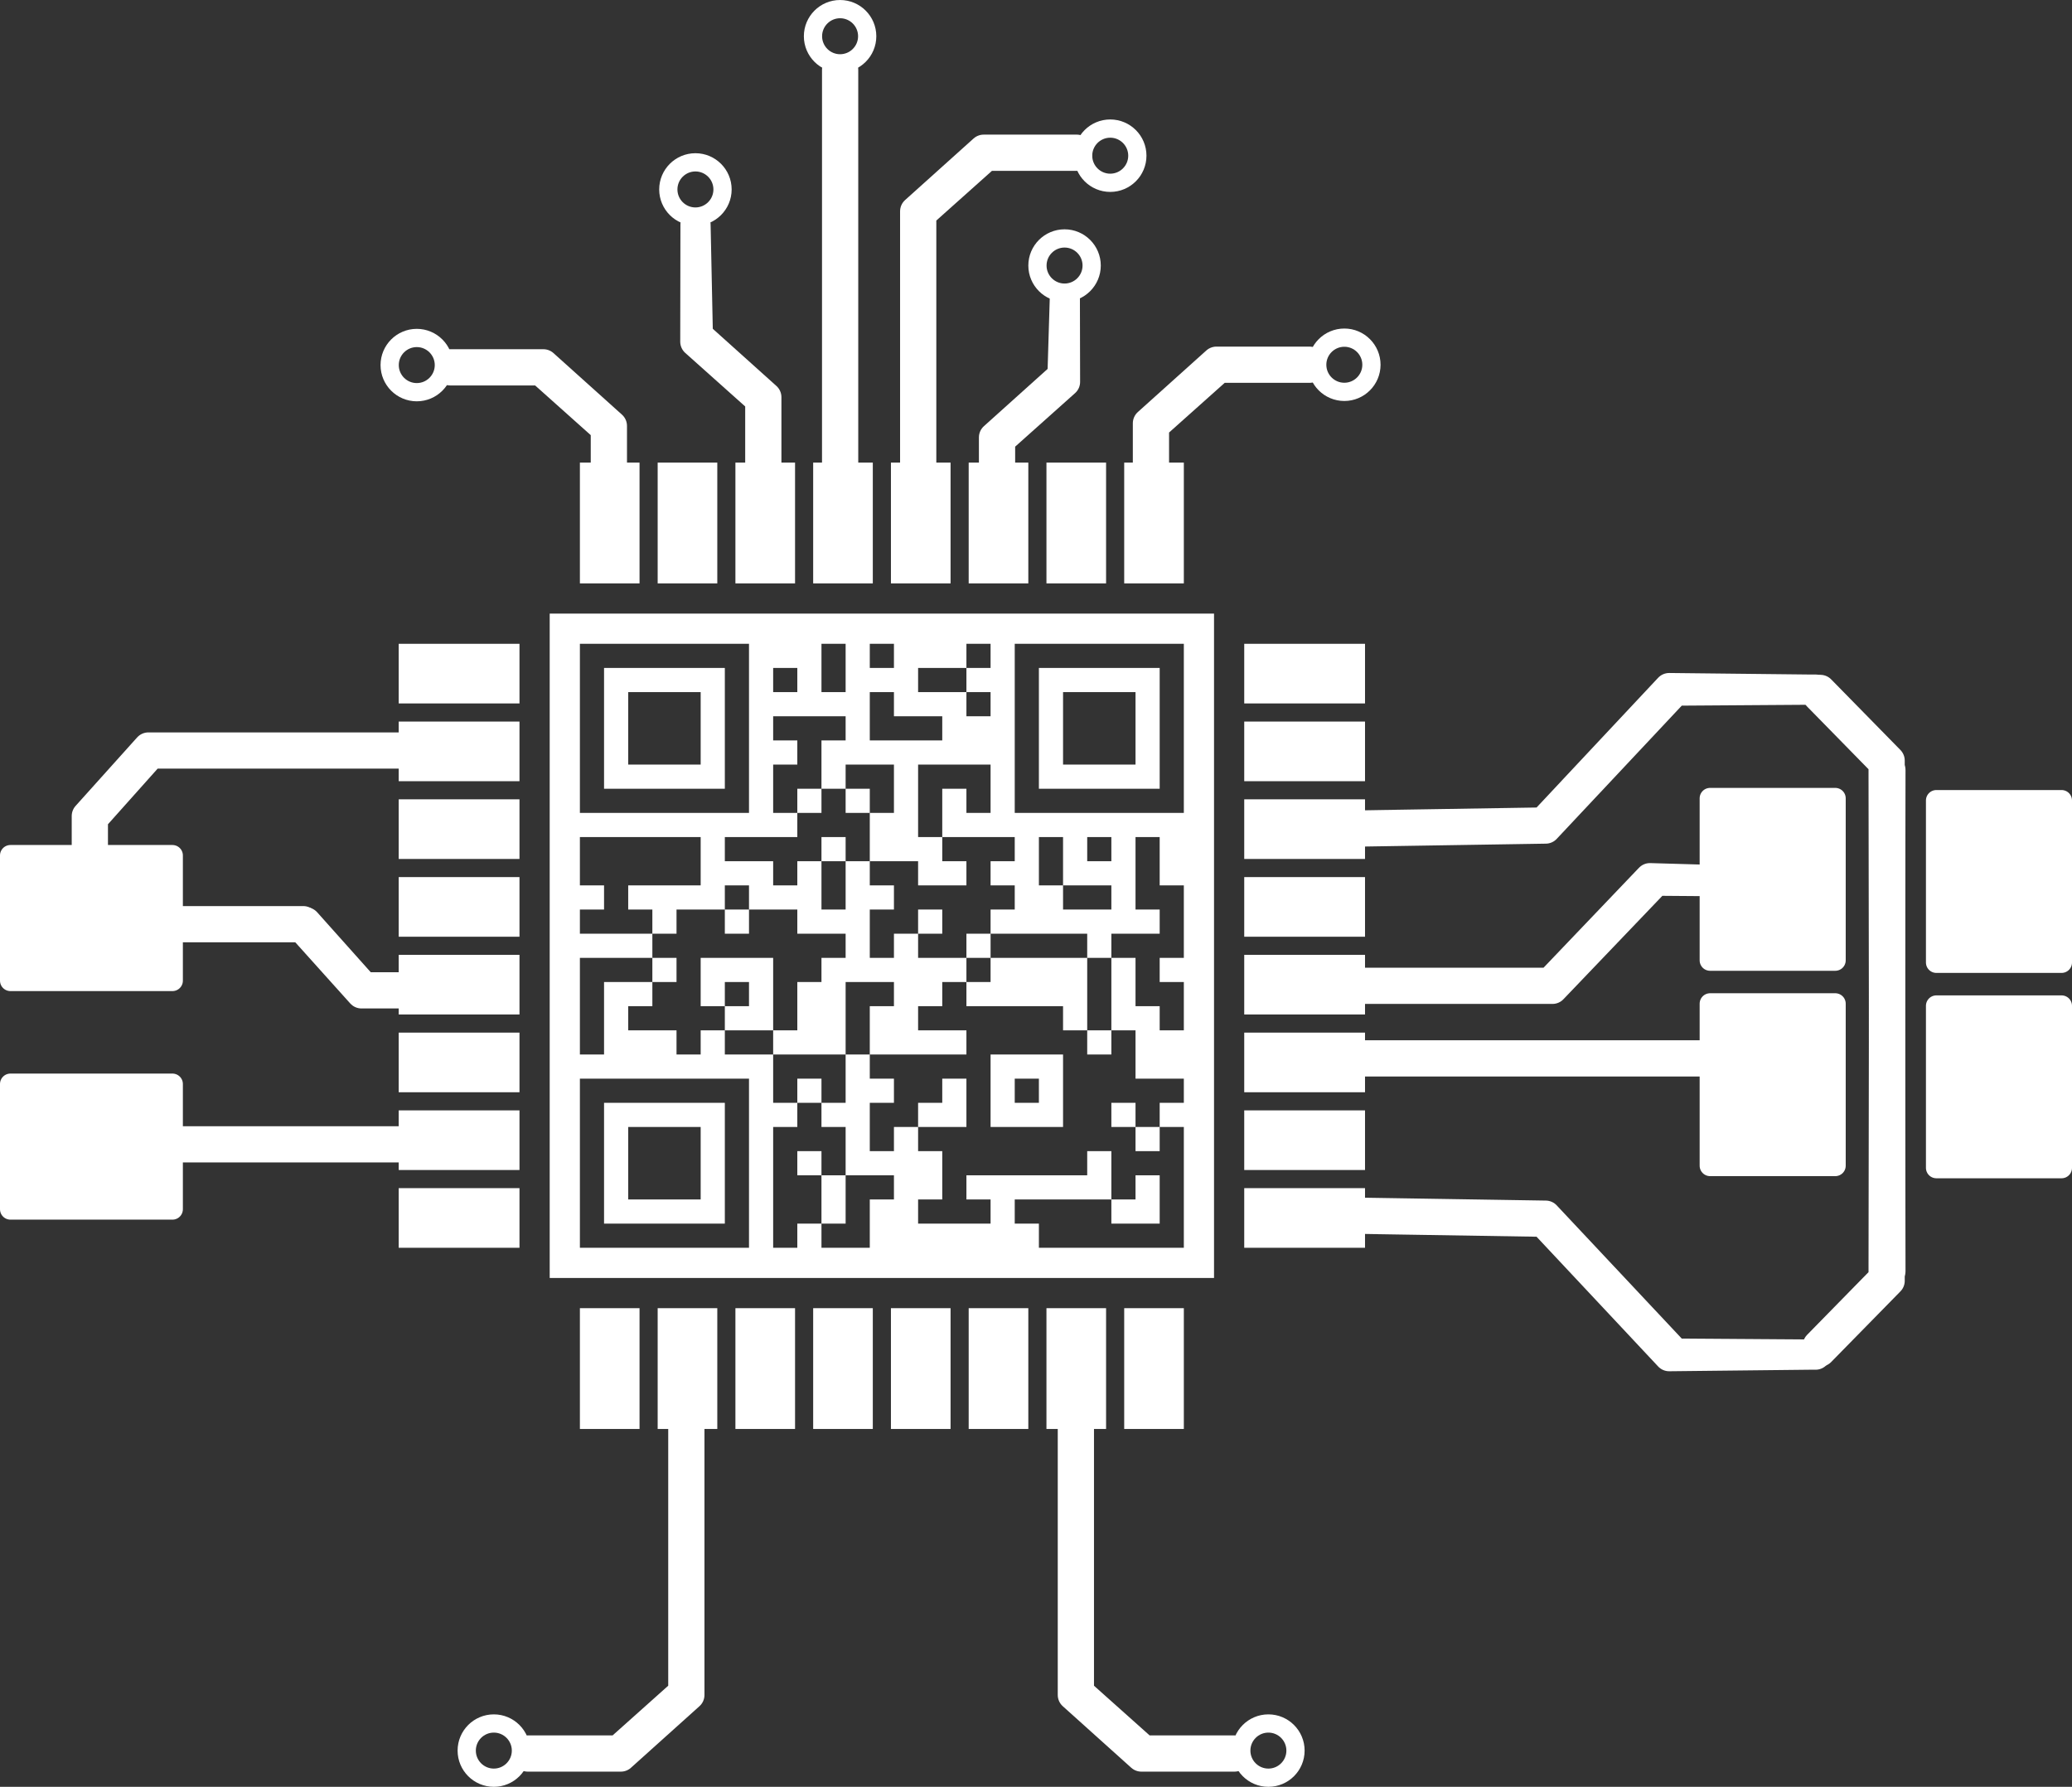 <?xml version="1.0" encoding="UTF-8" standalone="no"?>
<!--Generator: Xara Designer (www.xara.com), SVG filter version: 6.1.0.16-->

<svg
   stroke-width="0.501"
   stroke-linejoin="bevel"
   fill-rule="evenodd"
   version="1.1"
   overflow="visible"
   width="216.918pt"
   height="187.051pt"
   viewBox="0 0 216.918 187.051"
   id="svg452"
   sodipodi:docname="Tshirt_hinten_Nibbler.svg"
   inkscape:version="1.1 (c68e22c387, 2021-05-23)"
   xmlns:inkscape="http://www.inkscape.org/namespaces/inkscape"
   xmlns:sodipodi="http://sodipodi.sourceforge.net/DTD/sodipodi-0.dtd"
   xmlns="http://www.w3.org/2000/svg"
   xmlns:svg="http://www.w3.org/2000/svg">
  <rect x="0" y="0" width="216.918" height="187.051" fill="#333333" stroke="none"/>
  <sodipodi:namedview
     id="namedview454"
     pagecolor="#ffffff"
     bordercolor="#666666"
     borderopacity="1.0"
     inkscape:pageshadow="2"
     inkscape:pageopacity="0"
     inkscape:pagecheckerboard="true"
     inkscape:document-units="pt"
     showgrid="false"
     inkscape:zoom="3.1836238"
     inkscape:cx="129.25522"
     inkscape:cy="118.10441"
     inkscape:window-width="1920"
     inkscape:window-height="1002"
     inkscape:window-x="-8"
     inkscape:window-y="-8"
     inkscape:window-maximized="1"
     inkscape:current-layer="svg452" />
  <defs
     id="defs311" />
  <g
     id="Document"
     fill="none"
     stroke="black"
     font-family="Times New Roman"
     font-size="16"
     transform="scale(1 -1)">
    <g
       id="Spread"
       transform="translate(0 -187.051)">
      <g
         id="Layer 1">
        <g
           id="Group">
          <g
             id="Group_1"
             fill-rule="evenodd"
             stroke-linejoin="miter"
             stroke="none"
             stroke-width="0.632"
             fill="#ffffff"
             stroke-miterlimit="79.84">
            <path
               d="M 142.904,56.429 L 130.259,56.429 L 130.259,62.672 L 142.904,62.672 L 142.904,56.429 Z"
               marker-start="none"
               marker-end="none"
               id="path313" />
            <path
               d="M 142.904,64.57 L 130.259,64.57 L 130.259,70.813 L 142.904,70.813 L 142.904,64.57 Z"
               marker-start="none"
               marker-end="none"
               id="path315" />
            <path
               d="M 142.904,72.71 L 130.259,72.71 L 130.259,78.953 L 142.904,78.953 L 142.904,72.71 Z"
               marker-start="none"
               marker-end="none"
               id="path317" />
            <path
               d="M 142.904,80.851 L 130.259,80.851 L 130.259,87.094 L 142.904,87.094 L 142.904,80.851 Z"
               marker-start="none"
               marker-end="none"
               id="path319" />
            <path
               d="M 142.904,88.991 L 130.259,88.991 L 130.259,95.234 L 142.904,95.234 L 142.904,88.991 Z"
               marker-start="none"
               marker-end="none"
               id="path321" />
            <path
               d="M 142.904,97.132 L 130.259,97.132 L 130.259,103.375 L 142.904,103.375 L 142.904,97.132 Z"
               marker-start="none"
               marker-end="none"
               id="path323" />
            <path
               d="M 142.904,105.272 L 130.259,105.272 L 130.259,111.515 L 142.904,111.515 L 142.904,105.272 Z"
               marker-start="none"
               marker-end="none"
               id="path325" />
            <path
               d="M 142.904,113.412 L 130.259,113.412 L 130.259,119.655 L 142.904,119.655 L 142.904,113.412 Z"
               marker-start="none"
               marker-end="none"
               id="path327" />
          </g>
          <g
             id="Group_2"
             fill-rule="evenodd"
             stroke-linejoin="miter"
             stroke="none"
             stroke-width="0.632"
             fill="#ffffff"
             stroke-miterlimit="79.84">
            <path
               d="M 54.385,56.429 L 41.74,56.429 L 41.74,62.672 L 54.385,62.672 L 54.385,56.429 Z"
               marker-start="none"
               marker-end="none"
               id="path330" />
            <path
               d="M 54.385,64.57 L 41.74,64.57 L 41.74,70.813 L 54.385,70.813 L 54.385,64.57 Z"
               marker-start="none"
               marker-end="none"
               id="path332" />
            <path
               d="M 54.385,72.71 L 41.74,72.71 L 41.74,78.953 L 54.385,78.953 L 54.385,72.71 Z"
               marker-start="none"
               marker-end="none"
               id="path334" />
            <path
               d="M 54.385,80.851 L 41.74,80.851 L 41.74,87.094 L 54.385,87.094 L 54.385,80.851 Z"
               marker-start="none"
               marker-end="none"
               id="path336" />
            <path
               d="M 54.385,88.991 L 41.74,88.991 L 41.74,95.234 L 54.385,95.234 L 54.385,88.991 Z"
               marker-start="none"
               marker-end="none"
               id="path338" />
            <path
               d="M 54.385,97.132 L 41.74,97.132 L 41.74,103.375 L 54.385,103.375 L 54.385,97.132 Z"
               marker-start="none"
               marker-end="none"
               id="path340" />
            <path
               d="M 54.385,105.272 L 41.74,105.272 L 41.74,111.515 L 54.385,111.515 L 54.385,105.272 Z"
               marker-start="none"
               marker-end="none"
               id="path342" />
            <path
               d="M 54.385,113.412 L 41.74,113.412 L 41.74,119.655 L 54.385,119.655 L 54.385,113.412 Z"
               marker-start="none"
               marker-end="none"
               id="path344" />
          </g>
          <g
             id="Group_3"
             fill-rule="evenodd"
             stroke-linejoin="miter"
             stroke="none"
             stroke-width="0.632"
             fill="#ffffff"
             stroke-miterlimit="79.84">
            <path
               d="M 123.936,138.624 L 123.936,125.979 L 117.693,125.979 L 117.693,138.624 L 123.936,138.624 Z"
               marker-start="none"
               marker-end="none"
               id="path347" />
            <path
               d="M 115.796,138.624 L 115.796,125.979 L 109.553,125.979 L 109.553,138.624 L 115.796,138.624 Z"
               marker-start="none"
               marker-end="none"
               id="path349" />
            <path
               d="M 107.655,138.624 L 107.655,125.979 L 101.412,125.979 L 101.412,138.624 L 107.655,138.624 Z"
               marker-start="none"
               marker-end="none"
               id="path351" />
            <path
               d="M 99.515,138.624 L 99.515,125.979 L 93.272,125.979 L 93.272,138.624 L 99.515,138.624 Z"
               marker-start="none"
               marker-end="none"
               id="path353" />
            <path
               d="M 91.374,138.624 L 91.374,125.979 L 85.131,125.979 L 85.131,138.624 L 91.374,138.624 Z"
               marker-start="none"
               marker-end="none"
               id="path355" />
            <path
               d="M 83.234,138.624 L 83.234,125.979 L 76.991,125.979 L 76.991,138.624 L 83.234,138.624 Z"
               marker-start="none"
               marker-end="none"
               id="path357" />
            <path
               d="M 75.094,138.624 L 75.094,125.979 L 68.851,125.979 L 68.851,138.624 L 75.094,138.624 Z"
               marker-start="none"
               marker-end="none"
               id="path359" />
            <path
               d="M 66.953,138.624 L 66.953,125.979 L 60.71,125.979 L 60.71,138.624 L 66.953,138.624 Z"
               marker-start="none"
               marker-end="none"
               id="path361" />
          </g>
          <g
             id="Group_4"
             fill-rule="evenodd"
             stroke-linejoin="miter"
             stroke="none"
             stroke-width="0.632"
             fill="#ffffff"
             stroke-miterlimit="79.84">
            <path
               d="M 123.936,50.106 L 123.936,37.461 L 117.693,37.461 L 117.693,50.106 L 123.936,50.106 Z"
               marker-start="none"
               marker-end="none"
               id="path364" />
            <path
               d="M 115.796,50.106 L 115.796,37.461 L 109.553,37.461 L 109.553,50.106 L 115.796,50.106 Z"
               marker-start="none"
               marker-end="none"
               id="path366" />
            <path
               d="M 107.655,50.106 L 107.655,37.461 L 101.412,37.461 L 101.412,50.106 L 107.655,50.106 Z"
               marker-start="none"
               marker-end="none"
               id="path368" />
            <path
               d="M 99.515,50.106 L 99.515,37.461 L 93.272,37.461 L 93.272,50.106 L 99.515,50.106 Z"
               marker-start="none"
               marker-end="none"
               id="path370" />
            <path
               d="M 91.374,50.106 L 91.374,37.461 L 85.131,37.461 L 85.131,50.106 L 91.374,50.106 Z"
               marker-start="none"
               marker-end="none"
               id="path372" />
            <path
               d="M 83.234,50.106 L 83.234,37.461 L 76.991,37.461 L 76.991,50.106 L 83.234,50.106 Z"
               marker-start="none"
               marker-end="none"
               id="path374" />
            <path
               d="M 75.094,50.106 L 75.094,37.461 L 68.851,37.461 L 68.851,50.106 L 75.094,50.106 Z"
               marker-start="none"
               marker-end="none"
               id="path376" />
            <path
               d="M 66.953,50.106 L 66.953,37.461 L 60.71,37.461 L 60.71,50.106 L 66.953,50.106 Z"
               marker-start="none"
               marker-end="none"
               id="path378" />
          </g>
          <path
             d="M 18.054,84.392 L 1.091,84.392 L 1.091,97.501 L 18.054,97.501 L 18.054,84.392 Z"
             stroke="#ffffff"
             fill="#ffffff"
             stroke-width="2.182"
             stroke-linejoin="round"
             marker-start="none"
             marker-end="none"
             id="path381" />
          <path
             d="M 18.054,60.465 L 1.091,60.465 L 1.091,73.574 L 18.054,73.574 L 18.054,60.465 Z"
             stroke="#ffffff"
             fill="#ffffff"
             stroke-width="2.182"
             stroke-linejoin="round"
             marker-start="none"
             marker-end="none"
             id="path383" />
          <path
             d="M 179.028,86.517 L 179.028,103.48 L 192.137,103.48 L 192.137,86.517 L 179.028,86.517 Z"
             stroke="#ffffff"
             fill="#ffffff"
             stroke-width="2.182"
             stroke-linejoin="round"
             marker-start="none"
             marker-end="none"
             id="path385" />
          <path
             d="M 179.028,65.02 L 179.028,81.983 L 192.137,81.983 L 192.137,65.02 L 179.028,65.02 Z"
             stroke="#ffffff"
             fill="#ffffff"
             stroke-width="2.182"
             stroke-linejoin="round"
             marker-start="none"
             marker-end="none"
             id="path387" />
          <path
             d="M 202.718,86.293 L 202.718,103.256 L 215.827,103.256 L 215.827,86.293 L 202.718,86.293 Z"
             stroke="#ffffff"
             fill="#ffffff"
             stroke-width="2.182"
             stroke-linejoin="round"
             marker-start="none"
             marker-end="none"
             id="path389" />
          <path
             d="M 202.718,64.796 L 202.718,81.759 L 215.827,81.759 L 215.827,64.796 L 202.718,64.796 Z"
             stroke="#ffffff"
             fill="#ffffff"
             stroke-width="2.182"
             stroke-linejoin="round"
             marker-start="none"
             marker-end="none"
             id="path391" />
          <path
             d="M 9.089,91.885 L 9.722,91.885 L 9.722,101.367 L 15.796,108.168 L 51.274,108.168 L 51.274,108.8 L 15.534,108.8 L 9.089,101.629 Z"
             stroke="#ffffff"
             fill="#ffffff"
             stroke-width="3.161"
             stroke-linejoin="round"
             marker-start="none"
             marker-end="none"
             id="path393" />
          <path
             d="M 14.995,67.573 L 50.473,67.573 L 50.473,66.941 L 14.733,66.941 C 10.845,68.423 7.552,66.431 14.995,67.573 Z"
             stroke="#ffffff"
             fill="#ffffff"
             stroke-width="3.161"
             stroke-linejoin="round"
             marker-start="none"
             marker-end="none"
             id="path395" />
          <path
             d="M 31.397,90.477 L 32.029,90.477 L 32.029,90.496 L 38.104,83.695 L 51.768,83.695 L 51.768,83.063 L 37.842,83.063 L 31.397,90.234 Z"
             stroke="#ffffff"
             fill="#ffffff"
             stroke-width="3.161"
             stroke-linejoin="round"
             marker-start="none"
             marker-end="none"
             id="path397" />
          <path
             d="M 10.133,89.986 L 31.751,89.986 L 31.751,90.618 L 9.871,90.618 C 12.801,89.248 12.526,89.228 10.133,89.986 Z"
             stroke="#ffffff"
             fill="#ffffff"
             stroke-width="3.161"
             stroke-linejoin="round"
             marker-start="none"
             marker-end="none"
             id="path399" />
          <path
             d="M 190.077,114.859 L 189.445,114.859 L 174.745,115.019 L 161.557,100.947 L 131.928,100.472 L 131.928,99.84 L 161.819,100.314 L 175.377,114.757 Z"
             stroke="#ffffff"
             fill="#ffffff"
             stroke-width="3.161"
             stroke-linejoin="round"
             marker-start="none"
             marker-end="none"
             id="path401" />
          <path
             d="M 185.473,76.57 L 135.243,76.57 L 135.243,75.938 L 185.734,75.938 C 182.179,76.216 181.426,75.818 185.473,76.57 Z"
             stroke="#ffffff"
             fill="#ffffff"
             stroke-width="3.161"
             stroke-linejoin="round"
             marker-start="none"
             marker-end="none"
             id="path403" />
          <path
             d="M 185.731,94.762 L 185.099,94.762 L 172.73,95.119 L 162.27,84.169 L 136.276,84.169 L 136.276,83.537 L 162.531,83.537 L 173.363,94.858 Z"
             stroke="#ffffff"
             fill="#ffffff"
             stroke-width="3.161"
             stroke-linejoin="round"
             marker-start="none"
             marker-end="none"
             id="path405" />
          <path
             d="M 190.315,114.193 L 197.195,107.171 L 197.276,53.979 L 197.908,53.979 L 197.827,107.432 L 190.577,114.826 Z"
             stroke="#ffffff"
             fill="#ffffff"
             stroke-width="3.161"
             stroke-linejoin="round"
             marker-start="none"
             marker-end="none"
             id="path407" />
          <path
             d="M 137.092,149.187 L 137.092,148.554 L 127.61,148.554 L 120.809,142.48 L 120.809,131.266 L 120.177,131.266 L 120.177,142.742 L 127.348,149.187 Z"
             stroke="#ffffff"
             fill="#ffffff"
             stroke-width="3.161"
             stroke-linejoin="round"
             marker-start="none"
             marker-end="none"
             id="path409" />
          <path
             d="M 72.813,163.54 L 72.813,162.907 L 72.794,151.283 L 79.595,145.209 L 79.595,133.994 L 80.227,133.994 L 80.227,145.471 L 73.056,151.915 Z"
             stroke="#ffffff"
             fill="#ffffff"
             stroke-width="3.161"
             stroke-linejoin="round"
             marker-start="none"
             marker-end="none"
             id="path411" />
          <path
             d="M 112.726,171.378 L 112.726,170.746 L 103.243,170.746 L 96.443,164.671 L 96.443,129.193 L 95.81,129.193 L 95.81,164.933 L 102.982,171.378 Z"
             stroke="#ffffff"
             fill="#ffffff"
             stroke-width="3.161"
             stroke-linejoin="round"
             marker-start="none"
             marker-end="none"
             id="path413" />
          <path
             d="M 111.478,155.736 L 111.478,155.104 L 111.496,147.075 L 104.696,141.001 L 104.696,129.787 L 104.063,129.787 L 104.063,141.263 L 111.235,147.708 Z"
             stroke="#ffffff"
             fill="#ffffff"
             stroke-width="3.161"
             stroke-linejoin="round"
             marker-start="none"
             marker-end="none"
             id="path415" />
          <path
             d="M 88.27,129.513 L 88.27,179.743 L 87.637,179.743 L 87.637,129.252 C 87.916,132.807 87.518,133.56 88.27,129.513 Z"
             stroke="#ffffff"
             fill="#ffffff"
             stroke-width="3.161"
             stroke-linejoin="round"
             marker-start="none"
             marker-end="none"
             id="path417" />
          <path
             d="M 129.233,3.17 L 129.233,3.802 L 119.75,3.802 L 112.95,9.876 L 112.95,45.354 L 112.317,45.354 L 112.317,9.615 L 119.489,3.17 Z"
             stroke="#ffffff"
             fill="#ffffff"
             stroke-width="3.161"
             stroke-linejoin="round"
             marker-start="none"
             marker-end="none"
             id="path419" />
          <path
             d="M 55.255,3.17 L 55.255,3.802 L 64.737,3.802 L 71.537,9.876 L 71.537,45.354 L 72.17,45.354 L 72.17,9.615 L 64.998,3.17 Z"
             stroke="#ffffff"
             fill="#ffffff"
             stroke-width="3.161"
             stroke-linejoin="round"
             marker-start="none"
             marker-end="none"
             id="path421" />
          <path
             d="M 47.143,148.913 L 47.143,148.28 L 56.626,148.28 L 63.426,142.206 L 63.426,130.992 L 64.059,130.992 L 64.059,142.468 L 56.887,148.913 Z"
             stroke="#ffffff"
             fill="#ffffff"
             stroke-width="3.161"
             stroke-linejoin="round"
             marker-start="none"
             marker-end="none"
             id="path423" />
          <path
             d="M 190.077,45.244 L 189.445,45.244 L 174.745,45.084 L 161.557,59.156 L 131.928,59.631 L 131.928,60.263 L 161.819,59.789 L 175.377,45.346 Z"
             stroke="#ffffff"
             fill="#ffffff"
             stroke-width="3.161"
             stroke-linejoin="round"
             marker-start="none"
             marker-end="none"
             id="path425" />
          <path
             d="M 190.315,46.209 L 197.195,53.231 L 197.276,106.423 L 197.908,106.423 L 197.827,52.97 L 190.577,45.576 Z"
             stroke="#ffffff"
             fill="#ffffff"
             stroke-width="3.161"
             stroke-linejoin="round"
             marker-start="none"
             marker-end="none"
             id="path427" />
          <path
             d="M 143.576,148.867 C 143.576,150.433 142.304,151.705 140.738,151.705 C 139.172,151.705 137.9,150.433 137.9,148.867 C 137.9,147.301 139.172,146.029 140.738,146.029 C 142.304,146.029 143.576,147.301 143.576,148.867 Z"
             stroke="#ffffff"
             stroke-width="1.909"
             stroke-linejoin="round"
             marker-start="none"
             marker-end="none"
             id="path429" />
          <path
             d="M 114.287,159.253 C 114.287,160.819 113.015,162.091 111.449,162.091 C 109.883,162.091 108.611,160.819 108.611,159.253 C 108.611,157.687 109.883,156.415 111.449,156.415 C 113.015,156.415 114.287,157.687 114.287,159.253 Z"
             stroke="#ffffff"
             stroke-width="1.909"
             stroke-linejoin="round"
             marker-start="none"
             marker-end="none"
             id="path431" />
          <path
             d="M 119.069,170.753 C 119.069,172.319 117.797,173.591 116.231,173.591 C 114.665,173.591 113.393,172.319 113.393,170.753 C 113.393,169.187 114.665,167.915 116.231,167.915 C 117.797,167.915 119.069,169.187 119.069,170.753 Z"
             stroke="#ffffff"
             stroke-width="1.909"
             stroke-linejoin="round"
             marker-start="none"
             marker-end="none"
             id="path433" />
          <path
             d="M 90.787,183.258 C 90.787,184.824 89.515,186.096 87.949,186.096 C 86.383,186.096 85.111,184.824 85.111,183.258 C 85.111,181.692 86.383,180.42 87.949,180.42 C 89.515,180.42 90.787,181.692 90.787,183.258 Z"
             stroke="#ffffff"
             stroke-width="1.909"
             stroke-linejoin="round"
             marker-start="none"
             marker-end="none"
             id="path435" />
          <path
             d="M 75.642,167.219 C 75.642,168.785 74.37,170.057 72.804,170.057 C 71.238,170.057 69.966,168.785 69.966,167.219 C 69.966,165.653 71.238,164.381 72.804,164.381 C 74.37,164.381 75.642,165.653 75.642,167.219 Z"
             stroke="#ffffff"
             stroke-width="1.909"
             stroke-linejoin="round"
             marker-start="none"
             marker-end="none"
             id="path437" />
          <path
             d="M 46.47,148.833 C 46.47,150.399 45.198,151.671 43.632,151.671 C 42.066,151.671 40.794,150.399 40.794,148.833 C 40.794,147.267 42.066,145.995 43.632,145.995 C 45.198,145.995 46.47,147.267 46.47,148.833 Z"
             stroke="#ffffff"
             stroke-width="1.909"
             stroke-linejoin="round"
             marker-start="none"
             marker-end="none"
             id="path439" />
          <path
             d="M 135.626,3.792 C 135.626,5.358 134.354,6.63 132.788,6.63 C 131.222,6.63 129.95,5.358 129.95,3.792 C 129.95,2.226 131.222,0.954 132.788,0.954 C 134.354,0.954 135.626,2.226 135.626,3.792 Z"
             stroke="#ffffff"
             stroke-width="1.909"
             stroke-linejoin="round"
             marker-start="none"
             marker-end="none"
             id="path441" />
          <path
             d="M 54.537,3.792 C 54.537,5.358 53.265,6.63 51.699,6.63 C 50.133,6.63 48.861,5.358 48.861,3.792 C 48.861,2.226 50.133,0.954 51.699,0.954 C 53.265,0.954 54.537,2.226 54.537,3.792 Z"
             stroke="#ffffff"
             stroke-width="1.909"
             stroke-linejoin="round"
             marker-start="none"
             marker-end="none"
             id="path443" />
          <g
             id="Group_5"
             fill="#ffffff"
             fill-rule="evenodd"
             stroke-linejoin="miter"
             stroke="none"
             stroke-width="0.632"
             stroke-miterlimit="79.84">
            <path
               d="M 57.548,53.268 L 57.548,122.817 L 127.097,122.817 L 127.097,53.268 L 57.548,53.268 Z M 78.413,56.429 L 78.413,74.133 L 60.709,74.133 L 60.709,56.429 L 78.413,56.429 Z M 83.471,56.429 L 83.471,58.958 L 86,58.958 L 86,64.016 L 83.471,64.016 L 83.471,66.545 L 86,66.545 L 86,64.016 L 88.529,64.016 L 88.529,69.075 L 86,69.075 L 86,71.604 L 83.471,71.604 L 83.471,69.075 L 80.942,69.075 L 80.942,56.429 L 83.471,56.429 Z M 91.058,56.429 L 91.058,61.487 L 93.587,61.487 L 93.587,64.016 L 88.529,64.016 L 88.529,58.958 L 86,58.958 L 86,56.429 L 91.058,56.429 Z M 123.936,56.429 L 123.936,69.075 L 121.407,69.075 L 121.407,66.545 L 118.878,66.545 L 118.878,69.075 L 116.349,69.075 L 116.349,71.604 L 118.878,71.604 L 118.878,69.075 L 121.407,69.075 L 121.407,71.604 L 123.936,71.604 L 123.936,74.133 L 118.878,74.133 L 118.878,79.191 L 116.349,79.191 L 116.349,76.662 L 113.82,76.662 L 113.82,79.191 L 111.291,79.191 L 111.291,81.72 L 101.175,81.72 L 101.175,84.249 L 98.645,84.249 L 98.645,81.72 L 96.116,81.72 L 96.116,79.191 L 101.175,79.191 L 101.175,76.662 L 91.058,76.662 L 91.058,74.133 L 93.587,74.133 L 93.587,71.604 L 91.058,71.604 L 91.058,66.545 L 93.587,66.545 L 93.587,69.075 L 96.116,69.075 L 96.116,71.604 L 98.645,71.604 L 98.645,74.133 L 101.175,74.133 L 101.175,69.075 L 96.116,69.075 L 96.116,66.545 L 98.645,66.545 L 98.645,61.487 L 96.116,61.487 L 96.116,58.958 L 103.704,58.958 L 103.704,61.487 L 101.175,61.487 L 101.175,64.016 L 113.82,64.016 L 113.82,66.545 L 116.349,66.545 L 116.349,61.487 L 118.878,61.487 L 118.878,64.016 L 121.407,64.016 L 121.407,58.958 L 116.349,58.958 L 116.349,61.487 L 106.233,61.487 L 106.233,58.958 L 108.762,58.958 L 108.762,56.429 L 123.936,56.429 Z M 63.238,58.958 L 63.238,71.604 L 75.883,71.604 L 75.883,58.958 L 63.238,58.958 Z M 73.354,61.487 L 73.354,69.075 L 65.767,69.075 L 65.767,61.487 L 73.354,61.487 Z M 103.704,69.075 L 103.704,76.662 L 111.291,76.662 L 111.291,69.075 L 103.704,69.075 Z M 83.471,71.604 L 83.471,74.133 L 86,74.133 L 86,71.604 L 88.529,71.604 L 88.529,76.662 L 80.942,76.662 L 80.942,71.604 L 83.471,71.604 Z M 108.762,71.604 L 108.762,74.133 L 106.233,74.133 L 106.233,71.604 L 108.762,71.604 Z M 63.238,76.662 L 63.238,84.249 L 68.296,84.249 L 68.296,86.778 L 60.709,86.778 L 60.709,76.662 L 63.238,76.662 Z M 73.354,76.662 L 73.354,79.191 L 75.883,79.191 L 75.883,81.72 L 73.354,81.72 L 73.354,86.778 L 80.942,86.778 L 80.942,79.191 L 83.471,79.191 L 83.471,84.249 L 86,84.249 L 86,86.778 L 88.529,86.778 L 88.529,89.307 L 83.471,89.307 L 83.471,91.837 L 78.413,91.837 L 78.413,89.307 L 75.883,89.307 L 75.883,91.837 L 70.825,91.837 L 70.825,89.307 L 68.296,89.307 L 68.296,86.778 L 70.825,86.778 L 70.825,84.249 L 68.296,84.249 L 68.296,81.72 L 65.767,81.72 L 65.767,79.191 L 70.825,79.191 L 70.825,76.662 L 73.354,76.662 Z M 80.942,76.662 L 80.942,79.191 L 75.883,79.191 L 75.883,76.662 L 80.942,76.662 Z M 91.058,76.662 L 91.058,81.72 L 93.587,81.72 L 93.587,84.249 L 88.529,84.249 L 88.529,76.662 L 91.058,76.662 Z M 116.349,79.191 L 116.349,86.778 L 113.82,86.778 L 113.82,79.191 L 116.349,79.191 Z M 123.936,79.191 L 123.936,84.249 L 121.407,84.249 L 121.407,86.778 L 123.936,86.778 L 123.936,94.366 L 121.407,94.366 L 121.407,99.424 L 118.878,99.424 L 118.878,91.837 L 121.407,91.837 L 121.407,89.307 L 116.349,89.307 L 116.349,86.778 L 118.878,86.778 L 118.878,81.72 L 121.407,81.72 L 121.407,79.191 L 123.936,79.191 Z M 78.413,81.72 L 78.413,84.249 L 75.883,84.249 L 75.883,81.72 L 78.413,81.72 Z M 103.704,84.249 L 103.704,86.778 L 101.175,86.778 L 101.175,84.249 L 103.704,84.249 Z M 93.587,86.778 L 93.587,89.307 L 96.116,89.307 L 96.116,91.837 L 98.645,91.837 L 98.645,89.307 L 96.116,89.307 L 96.116,86.778 L 101.175,86.778 L 101.175,89.307 L 103.704,89.307 L 103.704,91.837 L 106.233,91.837 L 106.233,94.366 L 103.704,94.366 L 103.704,96.895 L 106.233,96.895 L 106.233,99.424 L 98.645,99.424 L 98.645,96.895 L 101.175,96.895 L 101.175,94.366 L 96.116,94.366 L 96.116,96.895 L 91.058,96.895 L 91.058,94.366 L 93.587,94.366 L 93.587,91.837 L 91.058,91.837 L 91.058,86.778 L 93.587,86.778 Z M 113.82,86.778 L 113.82,89.307 L 103.704,89.307 L 103.704,86.778 L 113.82,86.778 Z M 68.296,89.307 L 68.296,91.837 L 65.767,91.837 L 65.767,94.366 L 73.354,94.366 L 73.354,99.424 L 60.709,99.424 L 60.709,94.366 L 63.238,94.366 L 63.238,91.837 L 60.709,91.837 L 60.709,89.307 L 68.296,89.307 Z M 78.413,91.837 L 78.413,94.366 L 75.883,94.366 L 75.883,91.837 L 78.413,91.837 Z M 88.529,91.837 L 88.529,96.895 L 86,96.895 L 86,91.837 L 88.529,91.837 Z M 116.349,91.837 L 116.349,94.366 L 111.291,94.366 L 111.291,91.837 L 116.349,91.837 Z M 83.471,94.366 L 83.471,96.895 L 86,96.895 L 86,99.424 L 88.529,99.424 L 88.529,96.895 L 91.058,96.895 L 91.058,101.953 L 88.529,101.953 L 88.529,104.482 L 86,104.482 L 86,101.953 L 83.471,101.953 L 83.471,99.424 L 75.883,99.424 L 75.883,96.895 L 80.942,96.895 L 80.942,94.366 L 83.471,94.366 Z M 111.291,94.366 L 111.291,99.424 L 108.762,99.424 L 108.762,94.366 L 111.291,94.366 Z M 116.349,96.895 L 116.349,99.424 L 113.82,99.424 L 113.82,96.895 L 116.349,96.895 Z M 98.645,99.424 L 98.645,104.482 L 101.175,104.482 L 101.175,101.953 L 103.704,101.953 L 103.704,107.011 L 96.116,107.011 L 96.116,99.424 L 98.645,99.424 Z M 78.413,101.953 L 78.413,119.657 L 60.709,119.657 L 60.709,101.953 L 78.413,101.953 Z M 83.471,101.953 L 83.471,104.482 L 86,104.482 L 86,109.54 L 88.529,109.54 L 88.529,112.069 L 80.942,112.069 L 80.942,109.54 L 83.471,109.54 L 83.471,107.011 L 80.942,107.011 L 80.942,101.953 L 83.471,101.953 Z M 93.587,101.953 L 93.587,107.011 L 88.529,107.011 L 88.529,104.482 L 91.058,104.482 L 91.058,101.953 L 93.587,101.953 Z M 123.936,101.953 L 123.936,119.657 L 106.233,119.657 L 106.233,101.953 L 123.936,101.953 Z M 63.238,104.482 L 63.238,117.128 L 75.883,117.128 L 75.883,104.482 L 63.238,104.482 Z M 108.762,104.482 L 108.762,117.128 L 121.407,117.128 L 121.407,104.482 L 108.762,104.482 Z M 73.354,107.011 L 73.354,114.598 L 65.767,114.598 L 65.767,107.011 L 73.354,107.011 Z M 118.878,107.011 L 118.878,114.598 L 111.291,114.598 L 111.291,107.011 L 118.878,107.011 Z M 98.645,109.54 L 98.645,112.069 L 93.587,112.069 L 93.587,114.598 L 91.058,114.598 L 91.058,109.54 L 98.645,109.54 Z M 103.704,112.069 L 103.704,114.598 L 101.175,114.598 L 101.175,112.069 L 103.704,112.069 Z M 83.471,114.598 L 83.471,117.128 L 80.942,117.128 L 80.942,114.598 L 83.471,114.598 Z M 88.529,114.598 L 88.529,119.657 L 86,119.657 L 86,114.598 L 88.529,114.598 Z M 101.175,114.598 L 101.175,117.128 L 96.116,117.128 L 96.116,114.598 L 101.175,114.598 Z M 93.587,117.128 L 93.587,119.657 L 91.058,119.657 L 91.058,117.128 L 93.587,117.128 Z M 103.704,117.128 L 103.704,119.657 L 101.175,119.657 L 101.175,117.128 L 103.704,117.128 Z"
               marker-start="none"
               marker-end="none"
               id="path445" />
          </g>
        </g>
      </g>
    </g>
  </g>
</svg>
